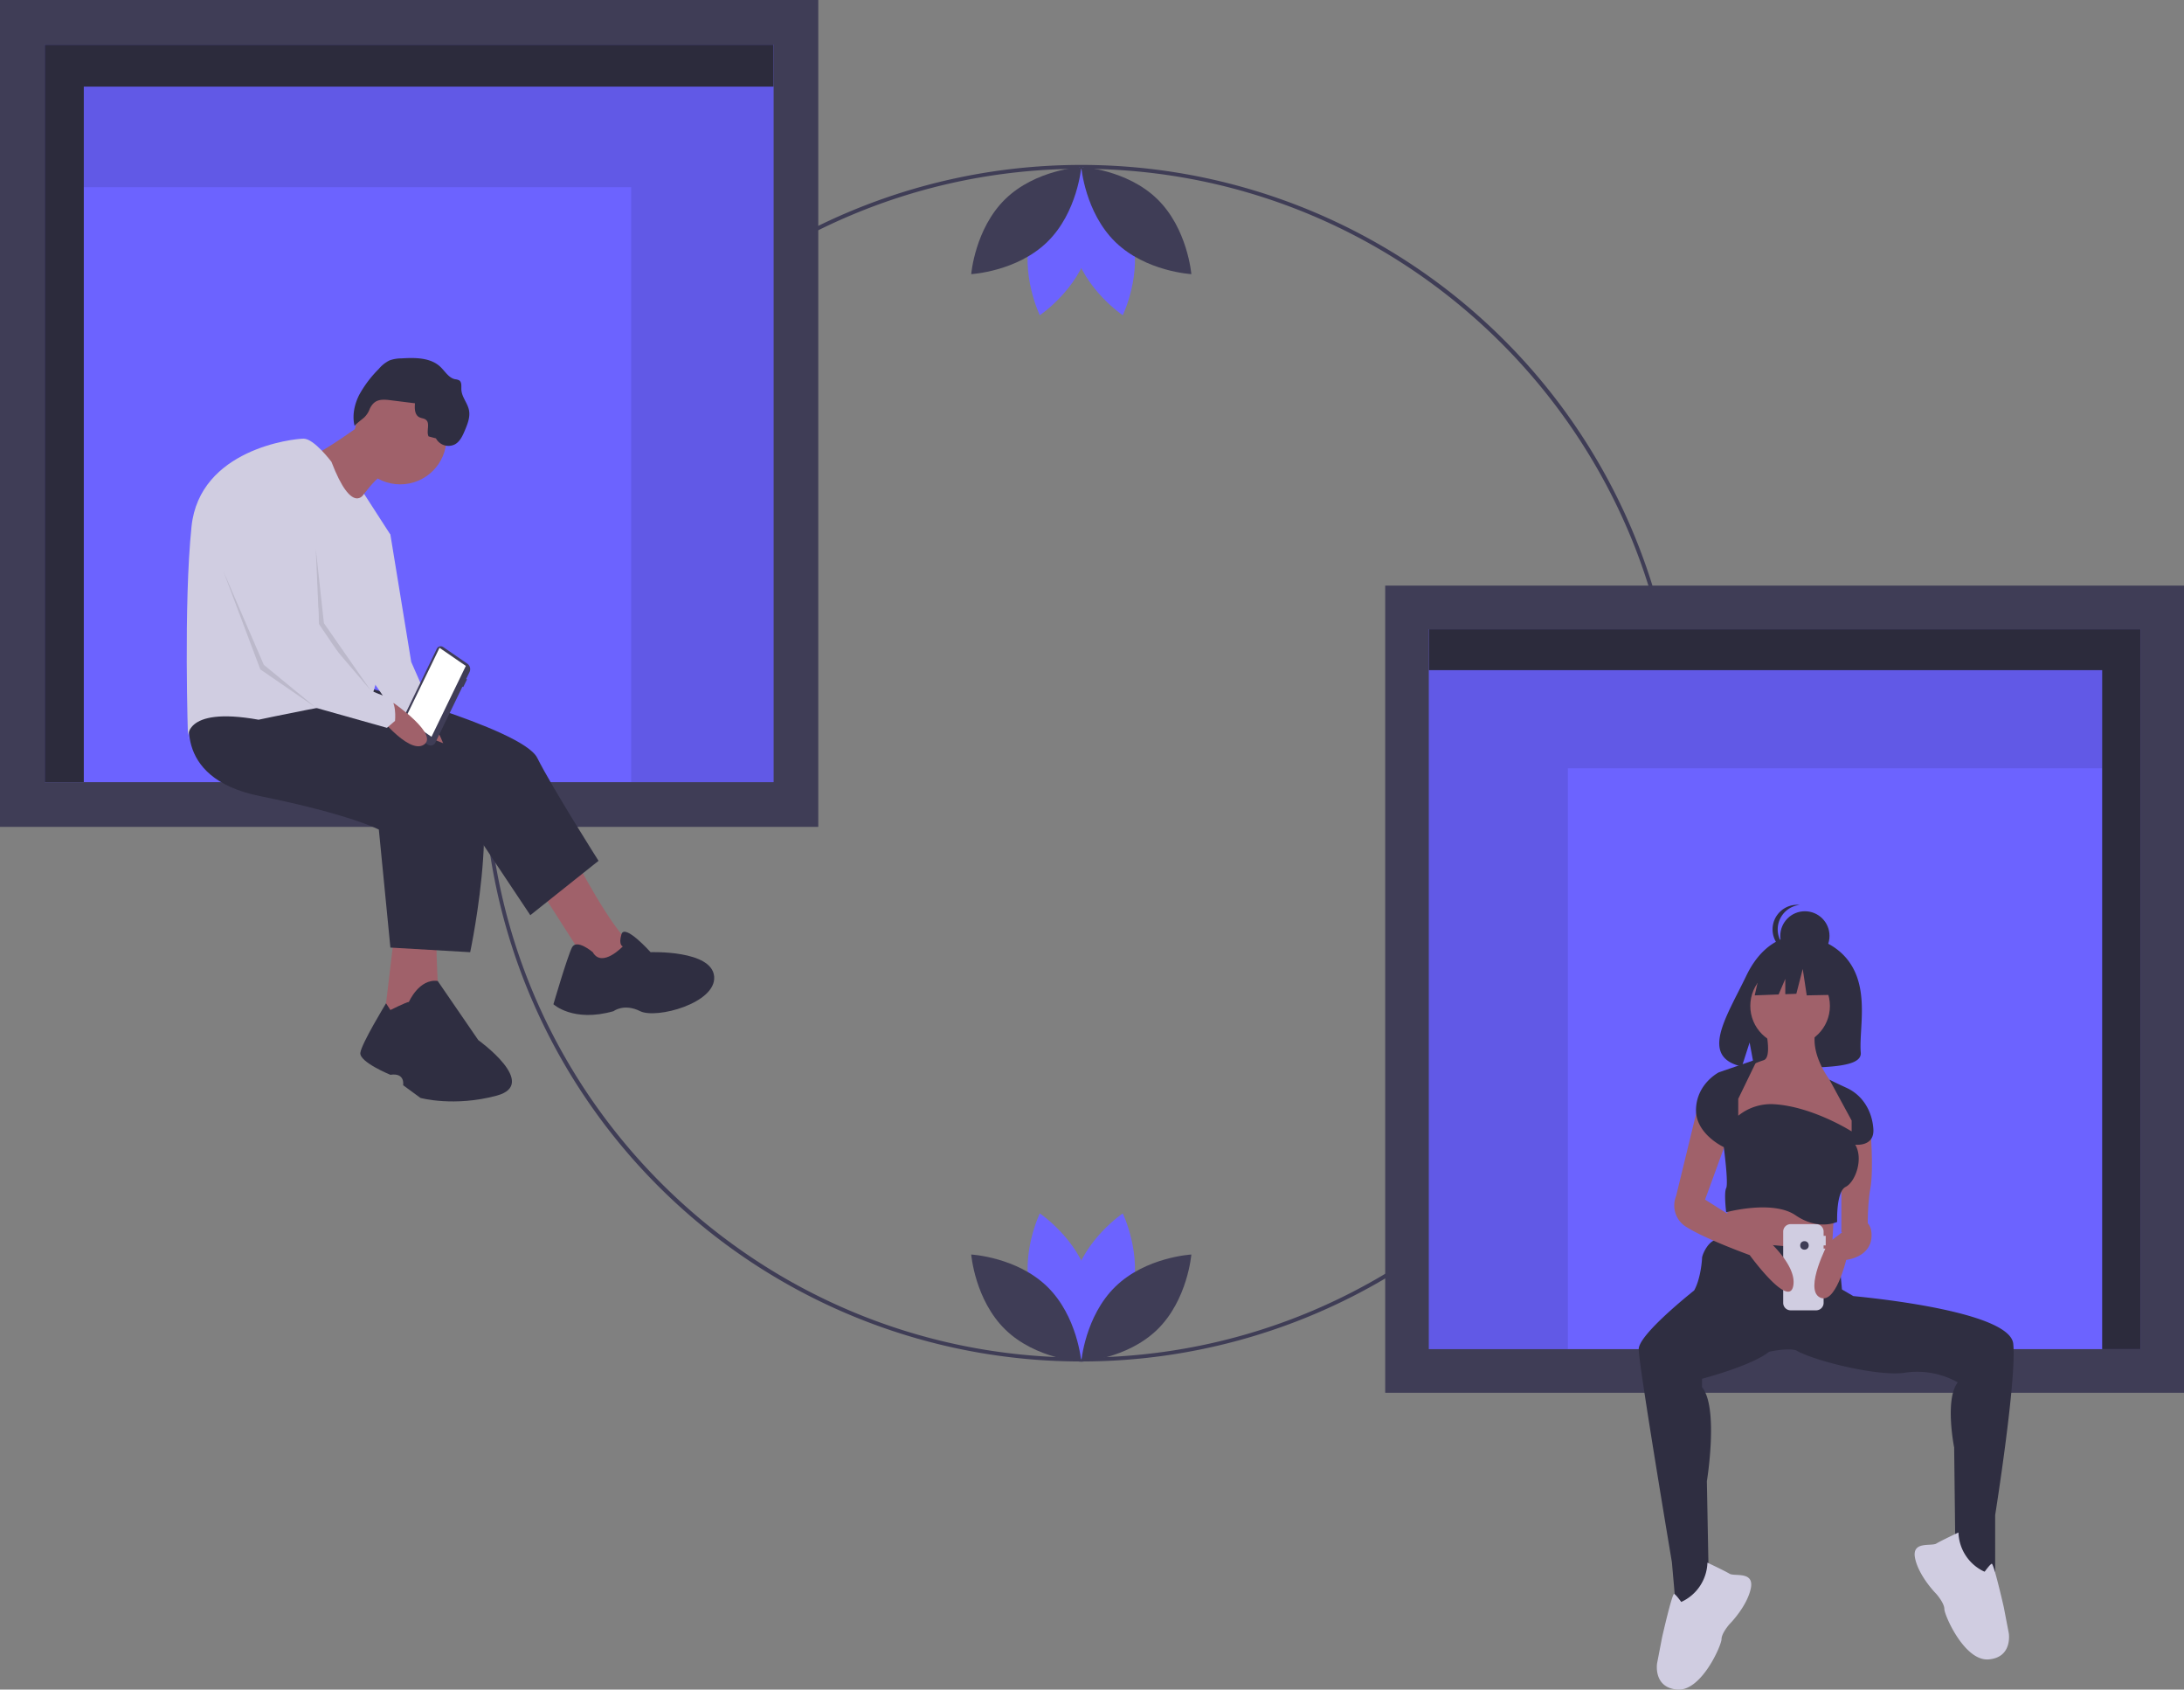 <svg xmlns="http://www.w3.org/2000/svg" width="949.91" height="734.685" viewBox="0 0 949.91 734.685">
  <rect x="0" y="0" width="949.91" height="734.685" fill="#808080" stroke="none"/>
  <g id="undraw_connection_b38q" transform="translate(0 0)">
    <path id="Path_175" data-name="Path 175" d="M547.64,621.406a260.144,260.144,0,1,1,183.95-76.194A260.144,260.144,0,0,1,547.64,621.406Zm0-518.595c-142.51,0-258.45,115.94-258.45,258.45s115.94,258.45,258.45,258.45,258.45-115.94,258.45-258.45-115.94-258.45-258.45-258.45Z" transform="translate(-77.346 -29.406)" fill="#3f3d56"/>
    <path id="Path_176" data-name="Path 176" d="M615.56,674.8c-4.817,17.808-21.318,28.837-21.318,28.837s-8.69-17.844-3.873-35.652,21.318-28.837,21.318-28.837S620.377,656.992,615.56,674.8Z" transform="translate(-123.353 -111.526)" fill="#6c63ff"/>
    <path id="Path_177" data-name="Path 177" d="M568.379,674.8c4.817,17.808,21.318,28.837,21.318,28.837s8.69-17.844,3.873-35.652-21.318-28.837-21.318-28.837S563.562,656.992,568.379,674.8Z" transform="translate(-119.997 -111.526)" fill="#6c63ff"/>
    <path id="Path_178" data-name="Path 178" d="M571.045,674.192c13.219,12.868,14.833,32.649,14.833,32.649s-19.818-1.082-33.037-13.95-14.834-32.65-14.834-32.65S557.826,661.324,571.045,674.192Z" transform="translate(-115.584 -114.745)" fill="#3f3d56"/>
    <path id="Path_179" data-name="Path 179" d="M609.333,674.192c-13.219,12.868-14.833,32.649-14.833,32.649s19.818-1.082,33.037-13.95,14.834-32.65,14.834-32.65S622.552,661.324,609.333,674.192Z" transform="translate(-124.206 -114.745)" fill="#3f3d56"/>
    <path id="Path_180" data-name="Path 180" d="M568.379,130.985c4.817-17.808,21.318-28.837,21.318-28.837s8.69,17.844,3.873,35.652-21.318,28.837-21.318,28.837S563.562,148.794,568.379,130.985Z" transform="translate(-119.997 -29.567)" fill="#6c63ff"/>
    <path id="Path_181" data-name="Path 181" d="M615.56,130.985c-4.817-17.808-21.318-28.837-21.318-28.837s-8.69,17.844-3.873,35.652,21.318,28.837,21.318,28.837S620.377,148.794,615.56,130.985Z" transform="translate(-123.353 -29.567)" fill="#6c63ff"/>
    <path id="Path_182" data-name="Path 182" d="M609.333,134.815c-13.219-12.868-14.833-32.649-14.833-32.649s19.818,1.082,33.037,13.95,14.834,32.65,14.834,32.65S622.552,147.684,609.333,134.815Z" transform="translate(-124.206 -29.57)" fill="#3f3d56"/>
    <path id="Path_183" data-name="Path 183" d="M571.045,134.815c13.219-12.868,14.833-32.649,14.833-32.649s-19.818,1.082-33.037,13.95-14.834,32.65-14.834,32.65S557.826,147.684,571.045,134.815Z" transform="translate(-115.584 -29.57)" fill="#3f3d56"/>
    <rect id="Rectangle_40" data-name="Rectangle 40" width="336.794" height="342.482" transform="translate(12.395 10.742)" fill="#6c63ff"/>
    <path id="Path_184" data-name="Path 184" d="M339.964,22.935H22.935V343.608H39.94V41.155H339.964Z" transform="translate(-3.5 -3.5)" fill="#3f3d56"/>
    <path id="Path_185" data-name="Path 185" d="M339.964,22.935H22.935V343.608H39.94V41.155H339.964Z" transform="translate(-3.5 -3.5)" opacity="0.3"/>
    <path id="Path_186" data-name="Path 186" d="M294.44,44.437H43V88.165H281.079V346.89h61.948V44.437Z" transform="translate(-6.563 -6.782)" opacity="0.1"/>
    <path id="Path_187" data-name="Path 187" d="M39.5,16.495V376.037H395.4V16.495ZM375.964,356.6H58.935V35.93H375.964Z" transform="translate(-39.5 -16.495)" fill="#3f3d56"/>
    <path id="Path_188" data-name="Path 188" d="M331.17,456.438s16.093,31.181,25.146,38.221-14.584,15.59-14.584,15.59L314.071,467Z" transform="translate(-81.406 -83.64)" fill="#a0616a"/>
    <path id="Path_189" data-name="Path 189" d="M213.5,366.821s74.934,19.614,81.472,32.689,26.654,44.759,26.654,44.759L291.95,467.906l-29.169-43.753-80.466-36.21Z" transform="translate(-61.297 -69.963)" fill="#2f2e41"/>
    <path id="Path_190" data-name="Path 190" d="M340.666,503.5s-7.041-6.035-9.052-2.012-8.047,24.643-8.047,24.643,8.549,8.047,26.151,3.018c0,0,4.526-3.52,11.567,0s33.192-3.52,32.186-15.087-27.66-10.561-27.66-10.561-11.227-12.578-12.654-7.8.584,5.283.584,5.283S344.69,510.545,340.666,503.5Z" transform="translate(-82.855 -89.468)" fill="#2f2e41"/>
    <path id="Path_191" data-name="Path 191" d="M241.352,492.641l-5.029,42.245h24.643s-2.012-32.689-1.509-36.713S241.352,492.641,241.352,492.641Z" transform="translate(-69.54 -89.166)" fill="#a0616a"/>
    <path id="Path_192" data-name="Path 192" d="M257.246,382.845s13.579,20.116,5.532,21.625-14.584-21.625-14.584-21.625Z" transform="translate(-71.351 -72.408)" fill="#a0616a"/>
    <path id="Path_193" data-name="Path 193" d="M137.6,379.746s-10.058,29.672,29.672,37.718,51.8,14.584,51.8,14.584l5.029,51.3,34.7,2.012s16.6-77.951-5.029-88.009-67.39-21.625-67.39-21.625Z" transform="translate(-54.299 -71.321)" fill="#2f2e41"/>
    <path id="Path_194" data-name="Path 194" d="M237.527,532.488s7.041-3.52,8.047-3.52c0,0,4.42-10.2,12.52-9.121l17.655,25.718s26.654,19.111,8.047,24.14-33.192,1.006-33.192,1.006l-7.544-5.532s1.006-5.532-5.532-4.526c0,0-13.579-5.532-13.076-9.555s11.185-21.536,11.185-21.536Z" transform="translate(-67.726 -93.306)" fill="#2f2e41"/>
    <circle id="Ellipse_20" data-name="Ellipse 20" cx="20.116" cy="20.116" r="20.116" transform="translate(153.959 170.376)" fill="#a0616a"/>
    <path id="Path_195" data-name="Path 195" d="M221.672,233.878s-18.1,13.076-21.625,13.579,16.6,25.146,16.6,25.146,9.555-15.59,15.59-17.6S221.672,233.878,221.672,233.878Z" transform="translate(-63.94 -49.672)" fill="#a0616a"/>
    <path id="Path_196" data-name="Path 196" d="M198.281,251.651s-7.544-10.058-12.07-10.058-45.262,4.526-48.783,38.221-1.509,92.536-1.509,92.536S132.9,357.766,166.6,363.8c0,0,40.233-8.55,47.274-8.55s10.058-71.917,10.058-71.917l-11.451-17.754S207.333,275.289,198.281,251.651Z" transform="translate(-54.129 -50.85)" fill="#d0cde1"/>
    <path id="Path_197" data-name="Path 197" d="M229.986,286.105l7.544,4.023,9.052,55.32,12.573,28.666s-13.579-4.675-14.584.932l-20.116-29.095Z" transform="translate(-67.728 -57.643)" fill="#d0cde1"/>
    <path id="Path_198" data-name="Path 198" d="M236.749,218.528l10.944,1.367c-.209,2.227-.151,4.986,1.822,6.039.928.5,2.1.47,2.927,1.125,1.977,1.577.043,4.967,1.16,7.237l3.2.847a6.187,6.187,0,0,0,8.407,2.522c2.151-1.292,3.247-3.759,4.215-6.074,1.156-2.765,2.336-5.736,1.757-8.677-.622-3.16-3.2-5.785-3.32-9-.052-1.44.252-3.234-.962-4.01a5.131,5.131,0,0,0-1.775-.471c-2.8-.584-4.353-3.478-6.438-5.43-4.369-4.091-11.08-3.983-17.055-3.627a15.148,15.148,0,0,0-5.019.875,14.623,14.623,0,0,0-4.729,3.771,49.4,49.4,0,0,0-8.438,11.178c-2.114,4.181-3.155,9.066-2.006,13.607-.113-.437,3.69-3.3,4.163-3.755a9.86,9.86,0,0,0,2.426-3.783C229.905,218.406,232.513,218,236.749,218.528Z" transform="translate(-67.196 -44.535)" fill="#2f2e41"/>
    <path id="Path_199" data-name="Path 199" d="M162.1,281.777l1.509,35.2,22.37,26.234-20.358-29.251Z" transform="translate(-24.741 -43.006)" opacity="0.1"/>
    <path id="Path_200" data-name="Path 200" d="M114.625,293.054l17.6,40.736L154.858,352.4l-24.14-16.6Z" transform="translate(-17.494 -44.727)" opacity="0.1"/>
    <path id="Path_201" data-name="Path 201" d="M263.723,348.456l10.636,7.316a2.937,2.937,0,0,1,.813,3.613l-1.422,2.935.329.227-1.616,3.335-.329-.227-11.715,24.176a2.268,2.268,0,0,1-3.375,1.078l-9.995-6.875a3.377,3.377,0,0,1-.934-4.154L260.9,349.356a1.894,1.894,0,0,1,2.819-.9Z" transform="translate(-70.98 -67.111)" fill="#3f3d56"/>
    <path id="Path_202" data-name="Path 202" d="M207.976,363.237l11.447,7.875,14.933-30.817-11.448-7.875Z" transform="translate(-31.742 -50.735)" fill="#fff"/>
    <path id="Path_203" data-name="Path 203" d="M240.09,377.276s19.949,13.824,13,18.148-21.433-14.865-21.433-14.865Z" transform="translate(-68.827 -71.558)" fill="#a0616a"/>
    <path id="Path_204" data-name="Path 204" d="M168.035,256.431s-26.151,7.544-18.608,30.678c1.82,5.581,4.02,11.571,6.311,17.448,7.207,18.488,15.314,35.861,15.314,35.861l22.731,20.553,30.578,8.616,3.52-3.018s1.006-9.555-3.52-10.561-11.567-5.029-11.567-5.029l-18.1-26.654S194.186,257.939,168.035,256.431Z" transform="translate(-56.069 -53.115)" fill="#d0cde1"/>
    <rect id="Rectangle_41" data-name="Rectangle 41" width="328.775" height="334.327" transform="translate(937.809 599.444) rotate(180)" fill="#6c63ff"/>
    <path id="Path_205" data-name="Path 205" d="M733.389,322.881h309.48V635.919h-16.6V340.667H733.389Z" transform="translate(-111.932 -49.279)" fill="#3f3d56"/>
    <path id="Path_206" data-name="Path 206" d="M733.389,322.881h309.48V635.919h-16.6V340.667H733.389Z" transform="translate(-111.932 -49.279)" opacity="0.3"/>
    <path id="Path_207" data-name="Path 207" d="M780.819,343.871h245.449v42.687H793.862V639.123H733.389V343.871Z" transform="translate(-111.932 -52.483)" opacity="0.1"/>
    <path id="Path_208" data-name="Path 208" d="M750.5,316.987V667.968h347.425V316.987Zm18.972,18.972h309.481V649H769.472Z" transform="translate(-148.015 -62.357)" fill="#3f3d56"/>
    <path id="Path_209" data-name="Path 209" d="M979.677,509.872c-7.481-12.641-22.282-13.23-22.282-13.23S942.972,494.8,933.72,514.05C925.1,532,913.194,549.322,931.8,553.522l3.361-10.462,2.082,11.241a72.807,72.807,0,0,0,7.962.136c19.929-.643,38.909.188,38.3-6.963C982.695,537.967,986.876,522.036,979.677,509.872Z" transform="translate(-174.182 -89.769)" fill="#2f2e41"/>
    <path id="Path_210" data-name="Path 210" d="M886.655,615.036l-1.574,28.331,46.169,4.722,1.574-29.38-15.74-9.968Z" transform="translate(-135.084 -92.908)" fill="#a0616a"/>
    <path id="Path_211" data-name="Path 211" d="M1043.519,697.9c-1.385-13.384-56.35-19.459-69.56-20.728l-4.939-2.881L967.446,657.5s-48.792-4.2-52.464-4.722-6.82,6.3-6.82,7.87c0,1.138-.686,9.261-3.443,14.075-5.953,4.783-24.1,19.833-24.1,25.535,0,6.82,14.428,92.6,14.428,92.6L896.62,810.7l14.69,2.623-1.049-55.612s5.246-32-2.1-40.922v-3.672S929.7,707.5,937.3,701.392c2.2-.473,8.383-1.638,11.8-.625.468.276,1.008.559,1.608.847a2.47,2.47,0,0,1,.217.222l.059-.091c9.822,4.6,35.018,10.4,45.322,8.747a36.061,36.061,0,0,1,23.084,4.2c-5.771,7.345-1.574,28.331-1.574,28.331l.525,45.119,7.345,8.919h9.968V772.4S1045.1,713.116,1043.519,697.9Z" transform="translate(-167.874 -113.603)" fill="#2f2e41"/>
    <circle id="Ellipse_21" data-name="Ellipse 21" cx="17.313" cy="17.313" r="17.313" transform="translate(761.277 420.086)" fill="#a0616a"/>
    <path id="Path_212" data-name="Path 212" d="M943.484,545.676s2.623,11.542-1.049,12.591a49.644,49.644,0,0,0-8.394,3.672l-4.2,13.641v13.641l50.891,5.771,1.574-4.722v-6.82l-5.771-10.493-2.623-2.623s-11.542-12.591-8.919-24.658Z" transform="translate(-175.387 -97.26)" fill="#a0616a"/>
    <path id="Path_213" data-name="Path 213" d="M997.229,594.9s1.574,18.362,0,26.757-1.049,20.986-1.049,20.986l-11.542-2.1V612.211L987.261,597Z" transform="translate(-183.75 -104.772)" fill="#a0616a"/>
    <circle id="Ellipse_22" data-name="Ellipse 22" cx="10.702" cy="10.702" r="10.702" transform="translate(774.322 396.235)" fill="#2f2e41"/>
    <path id="Path_214" data-name="Path 214" d="M951.552,491.475a10.7,10.7,0,0,1,9.575-10.642,10.7,10.7,0,1,0,0,21.284,10.7,10.7,0,0,1-9.575-10.642Z" transform="translate(-178.356 -87.354)" fill="#2f2e41"/>
    <path id="Path_215" data-name="Path 215" d="M939.648,492.951l-14.622-7.659-20.194,3.134-4.177,18.452,10.4-.4,2.906-6.779v6.667l4.8-.185,2.785-10.793,1.74,11.49,17.06-.348Z" transform="translate(-137.461 -74.067)" fill="#2f2e41"/>
    <path id="Path_216" data-name="Path 216" d="M911.916,818.356s7.445,3.5,9.634,4.817,10.948-1.314,9.2,6.569-9.2,15.327-9.2,15.327-3.5,3.941-3.5,6.569-8.759,22.772-19.269,21.9-8.759-11.386-8.759-11.386l2.19-11.386s4.379-19.269,5.255-18.831,3.066,3.5,3.066,3.5A19.425,19.425,0,0,0,911.916,818.356Z" transform="translate(-169.292 -138.877)" fill="#d0cde1"/>
    <path id="Path_217" data-name="Path 217" d="M1041.3,802.877s-7.445,3.5-9.634,4.817-10.948-1.314-9.2,6.569,9.2,15.327,9.2,15.327,3.5,3.941,3.5,6.569,8.759,22.772,19.269,21.9,8.759-11.386,8.759-11.386L1061,835.284s-4.379-19.269-5.255-18.831-3.066,3.5-3.066,3.5A19.43,19.43,0,0,1,1041.3,802.877Z" transform="translate(-189.488 -136.515)" fill="#d0cde1"/>
    <path id="Path_218" data-name="Path 218" d="M973.277,653.9V649.74h-.925v-1.851a3.238,3.238,0,0,0-3.238-3.238h-11.1a3.238,3.238,0,0,0-3.238,3.238v31a3.238,3.238,0,0,0,3.238,3.238h11.1a3.238,3.238,0,0,0,3.238-3.238V659.455h.925v-4.164h-.925V653.9Z" transform="translate(-179.192 -112.366)" fill="#d0cde1"/>
    <circle id="Ellipse_23" data-name="Ellipse 23" cx="1.851" cy="1.851" r="1.851" transform="translate(782.982 539.687)" fill="#3f3d56"/>
    <path id="Path_219" data-name="Path 219" d="M909.115,584.372,899.671,623.2a10.937,10.937,0,0,0,4.722,13.641c8.394,5.246,27.281,12.067,27.281,12.067s16.789,23.084,18.887,13.641-12.591-21.51-12.591-21.51L912.263,624.77l9.968-27.281Z" transform="translate(-170.66 -103.166)" fill="#a0616a"/>
    <path id="Path_220" data-name="Path 220" d="M988.293,641.945s7.87-1.049,7.345,7.87-11.018,9.968-11.018,9.968-4.722,19.936-11.542,16.264,3.672-23.609,3.672-23.609l8.919-6.82Z" transform="translate(-181.634 -111.947)" fill="#a0616a"/>
    <path id="Path_221" data-name="Path 221" d="M928.391,577.23l8.394-17.313L920,565.688s-9.444,4.722-9.968,15.739S922.1,598.215,922.1,598.215s2.1,15.739,1.049,17.838,0,10.493,0,10.493,20.2-5.509,30.167,1.312,18.1,2.886,18.1,2.886-.525-13.116,3.672-15.215,7.87-12.067,4.2-18.362c0,0,8.394,1.049,7.87-6.82s-4.722-14.69-11.542-17.838-7.574-3.651-7.574-3.651l9.673,17.816v4.722s-17.124-10.93-34.065-11.841a22.565,22.565,0,0,0-15.251,5.02h0Z" transform="translate(-172.36 -99.433)" fill="#2f2e41"/>
  </g>
</svg>
